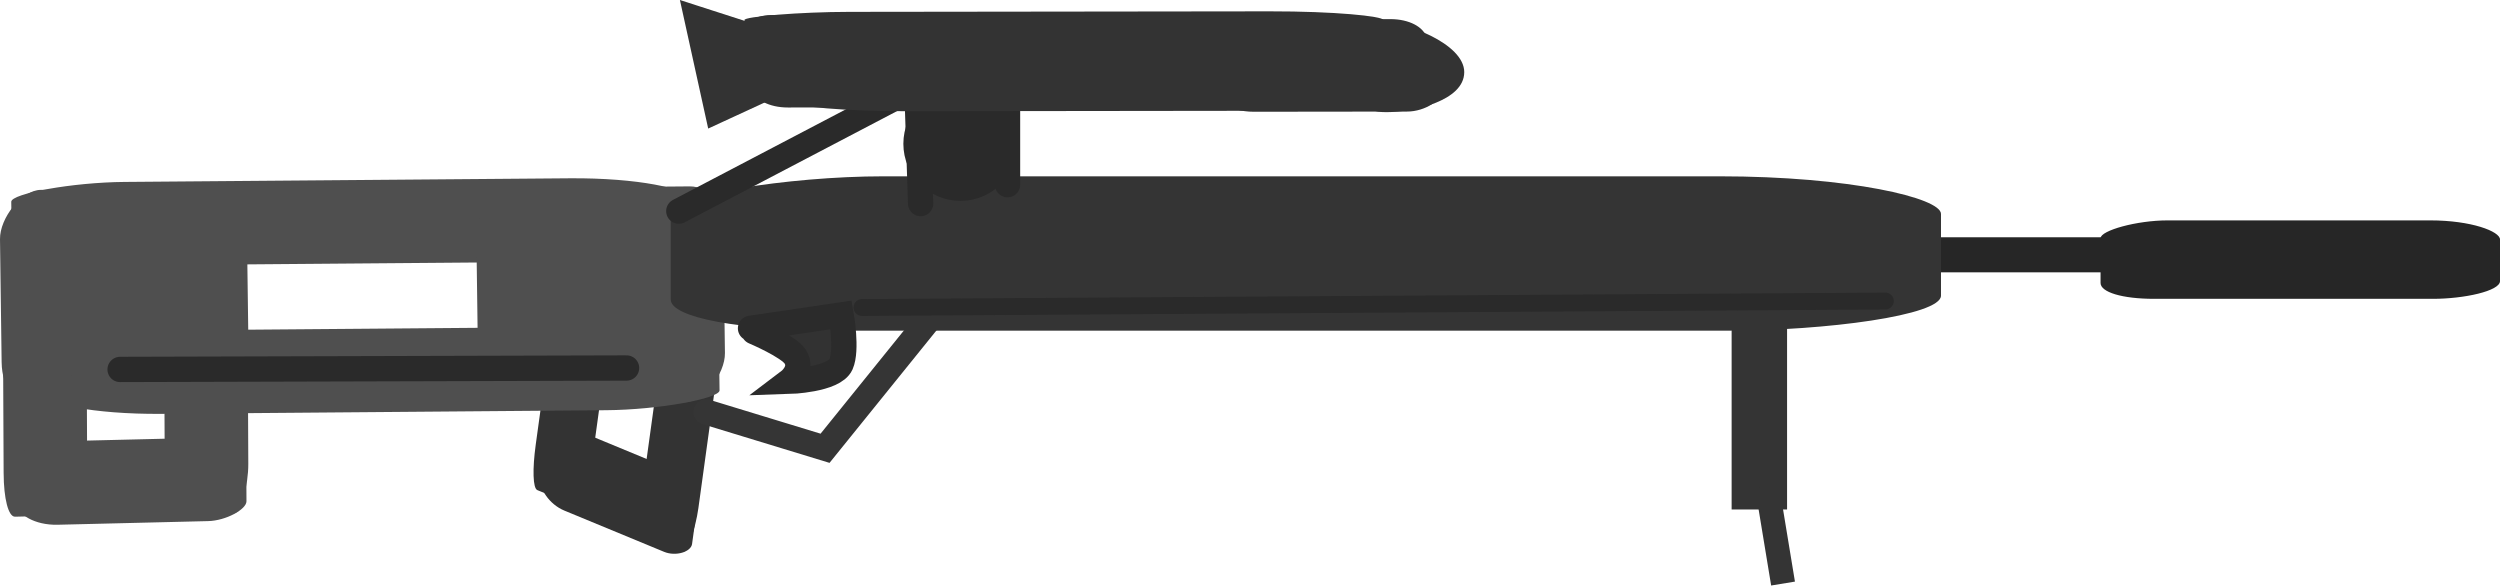 <svg version="1.1" xmlns="http://www.w3.org/2000/svg" xmlns:xlink="http://www.w3.org/1999/xlink" width="148.161" height="34.7" viewBox="0,0,148.161,34.7"><g transform="translate(-173.657,-157.41)"><g data-paper-data="{&quot;isPaintingLayer&quot;:true}" fill-rule="nonzero" stroke-linejoin="miter" stroke-miterlimit="10" stroke-dasharray="" stroke-dashoffset="0" style="mix-blend-mode: normal"><g fill="#333333" stroke="none" stroke-width="0" stroke-linecap="butt"><path d="M205.406,183.767c0.324,-2.35 0.787,-5.704 0.979,-7.098c0.168,-1.219 0.686,-2.696 0.939,-2.591c0.378,0.156 1.475,0.61 2.159,0.893c0.337,0.139 0.333,1.977 0.155,3.264c-0.183,1.328 -0.596,4.323 -0.907,6.577c-0.22,1.595 -0.686,2.696 -0.939,2.591c-0.403,-0.167 -1.627,-0.673 -2.291,-0.947c-0.265,-0.109 -0.294,-1.246 -0.095,-2.688z"/><path d="M206.458,177.331c0.125,-0.908 0.304,-2.205 0.378,-2.744c0.065,-0.471 0.964,-0.753 1.658,-0.466c1.035,0.428 4.04,1.671 5.91,2.444c0.922,0.381 1.475,1.321 1.407,1.819c-0.071,0.513 -0.23,1.671 -0.351,2.542c-0.085,0.616 -0.964,0.753 -1.658,0.466c-1.105,-0.457 -4.454,-1.842 -6.272,-2.594c-0.725,-0.3 -1.15,-0.91 -1.073,-1.467z"/><path d="M216.024,180.435c-0.324,2.35 -0.787,5.704 -0.979,7.098c-0.168,1.219 -0.686,2.696 -0.939,2.591c-0.378,-0.156 -1.475,-0.61 -2.159,-0.893c-0.337,-0.139 -0.333,-1.977 -0.155,-3.264c0.183,-1.328 0.596,-4.323 0.907,-6.577c0.22,-1.595 0.686,-2.696 0.939,-2.591c0.403,0.167 1.627,0.673 2.291,0.947c0.265,0.109 0.294,1.246 0.095,2.688z" data-paper-data="{&quot;index&quot;:null}"/><path d="M215.05,186.904c-0.125,0.908 -0.304,2.205 -0.378,2.744c-0.065,0.471 -0.964,0.753 -1.658,0.466c-1.035,-0.428 -4.04,-1.671 -5.91,-2.444c-0.922,-0.381 -1.475,-1.321 -1.407,-1.819c0.071,-0.513 0.23,-1.671 0.351,-2.542c0.085,-0.616 0.964,-0.753 1.658,-0.466c1.105,0.457 4.454,1.842 6.272,2.594c0.725,0.3 1.15,0.91 1.073,1.467z" data-paper-data="{&quot;index&quot;:null}"/></g><g fill="#4f4f4f" stroke="none" stroke-width="0" stroke-linecap="butt"><path d="M173.754,178.897c-0.032,-2.42 -0.078,-5.875 -0.097,-7.311c-0.017,-1.255 1.287,-2.914 2.417,-2.923c1.686,-0.014 6.58,-0.054 9.628,-0.079c1.501,-0.012 2.578,1.771 2.596,3.097c0.018,1.368 0.059,4.452 0.09,6.773c0.022,1.642 -1.287,2.914 -2.417,2.923c-1.8,0.015 -7.255,0.059 -10.217,0.084c-1.18,0.01 -1.979,-1.079 -1.999,-2.564z"/><path d="M174.362,172.195c-0.012,-0.935 -0.03,-2.271 -0.038,-2.826c-0.006,-0.485 3.616,-1.152 6.71,-1.177c4.616,-0.038 18.018,-0.147 26.362,-0.216c4.111,-0.034 7.003,0.635 7.01,1.148c0.007,0.529 0.023,1.721 0.035,2.618c0.008,0.635 -3.616,1.152 -6.71,1.177c-4.927,0.04 -19.864,0.163 -27.976,0.229c-3.232,0.026 -5.386,-0.379 -5.393,-0.953z"/><path d="M216.523,171.02c0.032,2.42 0.078,5.875 0.097,7.311c0.017,1.255 -1.287,2.914 -2.417,2.923c-1.686,0.014 -6.58,0.054 -9.628,0.079c-1.501,0.012 -2.578,-1.771 -2.596,-3.097c-0.018,-1.368 -0.059,-4.452 -0.09,-6.773c-0.022,-1.642 1.287,-2.914 2.417,-2.923c1.8,-0.015 7.255,-0.059 10.217,-0.084c1.18,-0.01 1.979,1.079 1.999,2.564z" data-paper-data="{&quot;index&quot;:null}"/><path d="M216.263,177.718c0.012,0.935 0.03,2.271 0.038,2.826c0.006,0.485 -3.616,1.152 -6.71,1.177c-4.616,0.038 -18.018,0.147 -26.362,0.216c-4.111,0.034 -7.003,-0.635 -7.01,-1.148c-0.007,-0.529 -0.023,-1.721 -0.035,-2.618c-0.008,-0.635 3.616,-1.152 6.71,-1.177c4.927,-0.04 19.864,-0.163 27.976,-0.229c3.232,-0.026 5.386,0.379 5.393,0.953z" data-paper-data="{&quot;index&quot;:null}"/></g><g fill="#4f4f4f" stroke="none" stroke-width="0" stroke-linecap="butt"><path d="M173.872,185.468c-0.011,-2.42 -0.026,-5.875 -0.033,-7.311c-0.006,-1.255 0.435,-2.914 0.818,-2.923c0.57,-0.014 2.226,-0.054 3.257,-0.079c0.508,-0.012 0.872,1.771 0.878,3.097c0.006,1.368 0.02,4.452 0.031,6.773c0.007,1.642 -0.435,2.914 -0.818,2.923c-0.609,0.015 -2.454,0.059 -3.456,0.084c-0.399,0.01 -0.67,-1.079 -0.676,-2.564z"/><path d="M174.078,178.767c-0.004,-0.935 -0.01,-2.271 -0.013,-2.826c-0.002,-0.485 1.223,-1.152 2.27,-1.177c1.562,-0.038 6.095,-0.147 8.917,-0.216c1.391,-0.034 2.369,0.635 2.371,1.148c0.002,0.529 0.008,1.721 0.012,2.618c0.003,0.635 -1.223,1.152 -2.27,1.177c-1.667,0.04 -6.719,0.163 -9.463,0.229c-1.093,0.026 -1.822,-0.379 -1.824,-0.953z"/><path d="M188.339,177.591c0.011,2.42 0.026,5.875 0.033,7.311c0.006,1.255 -0.435,2.914 -0.818,2.923c-0.57,0.014 -2.226,0.054 -3.257,0.079c-0.508,0.012 -0.872,-1.771 -0.878,-3.097c-0.006,-1.368 -0.02,-4.452 -0.031,-6.773c-0.007,-1.642 0.435,-2.914 0.818,-2.923c0.609,-0.015 2.454,-0.059 3.456,-0.084c0.399,-0.01 0.67,1.079 0.676,2.564z" data-paper-data="{&quot;index&quot;:null}"/><path d="M188.251,184.29c0.004,0.935 0.01,2.271 0.013,2.826c0.002,0.485 -1.223,1.152 -2.27,1.177c-1.562,0.038 -6.095,0.147 -8.917,0.216c-1.391,0.034 -2.369,-0.635 -2.371,-1.148c-0.002,-0.529 -0.008,-1.721 -0.012,-2.618c-0.003,-0.635 1.223,-1.152 2.27,-1.177c1.667,-0.04 6.719,-0.163 9.463,-0.229c1.093,-0.026 1.822,0.379 1.824,0.953z" data-paper-data="{&quot;index&quot;:null}"/></g><path d="M180.775,179.305l30.014,-0.086" fill="none" stroke="#2a2a2a" stroke-width="1.5" stroke-linecap="round"/><path d="M281.145,173.129c0,-0.393 0,-0.954 0,-1.187c0,-0.204 2.145,-0.471 3.972,-0.471c2.727,0 10.642,0 15.571,0c2.428,0 4.131,0.291 4.131,0.506c0,0.222 0,0.723 0,1.1c0,0.267 -2.145,0.471 -3.972,0.471c-2.91,0 -11.733,0 -16.524,0c-1.909,0 -3.178,-0.178 -3.178,-0.419z" fill="#262626" stroke="none" stroke-width="0" stroke-linecap="butt"/><path d="M228.67,176.402l-6.117,7.575l-7.045,-2.15" fill="none" stroke="#353535" stroke-width="1.5" stroke-linecap="round"/><path d="M213.407,175.162c0,-1.73 0,-4.201 0,-5.227c0,-0.898 6.82,-2.076 12.631,-2.076c8.671,0 33.843,0 49.515,0c7.721,0 13.136,1.281 13.136,2.229c0,0.978 0,3.183 0,4.843c0,1.174 -6.82,2.076 -12.631,2.076c-9.255,0 -37.311,0 -52.546,0c-6.07,0 -10.105,-0.783 -10.105,-1.845z" fill="#343434" stroke="none" stroke-width="0" stroke-linecap="butt"/><path d="M298.145,174.182c0,-0.879 0,-2.135 0,-2.656c0,-0.456 2.145,-1.055 3.972,-1.055c2.727,0 10.642,0 15.571,0c2.428,0 4.131,0.651 4.131,1.133c0,0.497 0,1.618 0,2.461c0,0.597 -2.145,1.055 -3.972,1.055c-2.91,0 -11.733,0 -16.524,0c-1.909,0 -3.178,-0.398 -3.178,-0.938z" fill="#262626" stroke="none" stroke-width="0" stroke-linecap="butt"/><path d="M218.136,176.868l5.374,-0.796c0,0 0.366,2.073 -0.013,2.926c-0.414,0.932 -3.092,1.015 -3.092,1.015c0,0 0.888,-0.669 0.379,-1.469c-0.385,-0.606 -2.449,-1.477 -2.449,-1.477" fill="#323232" stroke="#2b2b2b" stroke-width="1.5" stroke-linecap="round"/><path d="M213.886,169.922l14.107,-7.389l0.224,6.941" fill="none" stroke="#2a2a2a" stroke-width="1.5" stroke-linecap="round"/><path d="M233.367,168.355v-5.374" fill="none" stroke="#2a2a2a" stroke-width="1.5" stroke-linecap="round"/><path d="M227.444,165.931c0,-1.731 1.404,-3.135 3.135,-3.135c1.731,0 3.135,1.404 3.135,3.135c0,1.731 -1.404,3.135 -3.135,3.135c-1.731,0 -3.135,-1.404 -3.135,-3.135z" fill="#2a2a2a" stroke="#2a2a2a" stroke-width="0.5" stroke-linecap="butt"/><path d="M224.742,175.634l60.65,-0.384" fill="none" stroke="#2a2a2a" stroke-width="1" stroke-linecap="round"/><g fill="#333333" stroke="none" stroke-width="0" stroke-linecap="butt"><path d="M218.202,162.678c-0.276,-1.036 -0.67,-2.515 -0.834,-3.13c-0.143,-0.537 0.921,-1.244 1.989,-1.246c1.592,-0.002 6.215,-0.008 9.093,-0.011c1.418,-0.002 2.617,0.764 2.768,1.332c0.156,0.586 0.508,1.906 0.773,2.9c0.187,0.703 -0.921,1.244 -1.989,1.246c-1.7,0.002 -6.852,0.008 -9.65,0.012c-1.115,0.001 -1.981,-0.467 -2.15,-1.102z"/><path d="M218.097,159.811c-0.107,-0.401 -0.259,-0.972 -0.322,-1.21c-0.055,-0.208 3.301,-0.485 6.224,-0.488c4.36,-0.005 17.018,-0.021 24.899,-0.031c3.883,-0.005 6.685,0.288 6.743,0.508c0.06,0.226 0.196,0.737 0.299,1.121c0.072,0.272 -3.301,0.485 -6.224,0.488c-4.654,0.006 -18.762,0.023 -26.423,0.033c-3.052,0.004 -5.13,-0.175 -5.195,-0.421z"/><path d="M258.205,159.646c0.276,1.036 0.67,2.515 0.834,3.13c0.143,0.537 -0.921,1.244 -1.989,1.246c-1.592,0.002 -6.215,0.008 -9.093,0.011c-1.418,0.002 -2.617,-0.764 -2.768,-1.332c-0.156,-0.586 -0.508,-1.906 -0.773,-2.9c-0.187,-0.703 0.921,-1.244 1.989,-1.246c1.7,-0.002 6.852,-0.008 9.65,-0.012c1.115,-0.001 1.981,0.467 2.15,1.102z" data-paper-data="{&quot;index&quot;:null}"/><path d="M258.268,162.273c0.107,0.401 0.259,0.972 0.322,1.21c0.055,0.208 -3.301,0.485 -6.224,0.488c-4.36,0.005 -17.018,0.021 -24.899,0.031c-3.883,0.005 -6.685,-0.288 -6.743,-0.508c-0.06,-0.226 -0.196,-0.737 -0.299,-1.121c-0.072,-0.272 3.301,-0.485 6.224,-0.488c4.654,-0.006 18.762,-0.023 26.423,-0.033c3.052,-0.004 5.13,0.175 5.195,0.421z" data-paper-data="{&quot;index&quot;:null}"/><path d="M220.324,161.851c-0.107,-0.401 -0.259,-0.972 -0.322,-1.21c-0.055,-0.208 3.301,-0.485 6.224,-0.488c4.36,-0.005 17.018,-0.021 24.899,-0.031c3.883,-0.005 6.685,0.288 6.743,0.508c0.06,0.226 0.196,0.737 0.299,1.121c0.072,0.272 -3.301,0.485 -6.224,0.488c-4.654,0.006 -18.762,0.023 -26.423,0.033c-3.052,0.004 -5.13,-0.175 -5.195,-0.421z"/></g><path d="M260.434,161.689c0,1.712 -3.056,2.368 -4.616,2.368c-1.56,0 -1.033,-0.655 -1.033,-2.368c0,-1.712 -1.015,-3.019 0.545,-3.019c1.56,0 5.105,1.307 5.105,3.019z" fill="#333333" stroke="none" stroke-width="0" stroke-linecap="butt"/><path d="M219.388,163.018l-3.583,1.654l-1.516,-6.89l4.272,1.378z" fill="#333333" stroke="#333333" stroke-width="0.5" stroke-linecap="round"/><path d="M276.281,187.604v-11.571h3.286v11.571z" fill="#343434" stroke="none" stroke-width="0" stroke-linecap="butt"/><path d="M278.623,192.11l-0.952,-5.779l1.41,-0.232l0.952,5.779z" fill="#343434" stroke="none" stroke-width="0" stroke-linecap="butt"/></g></g></svg>